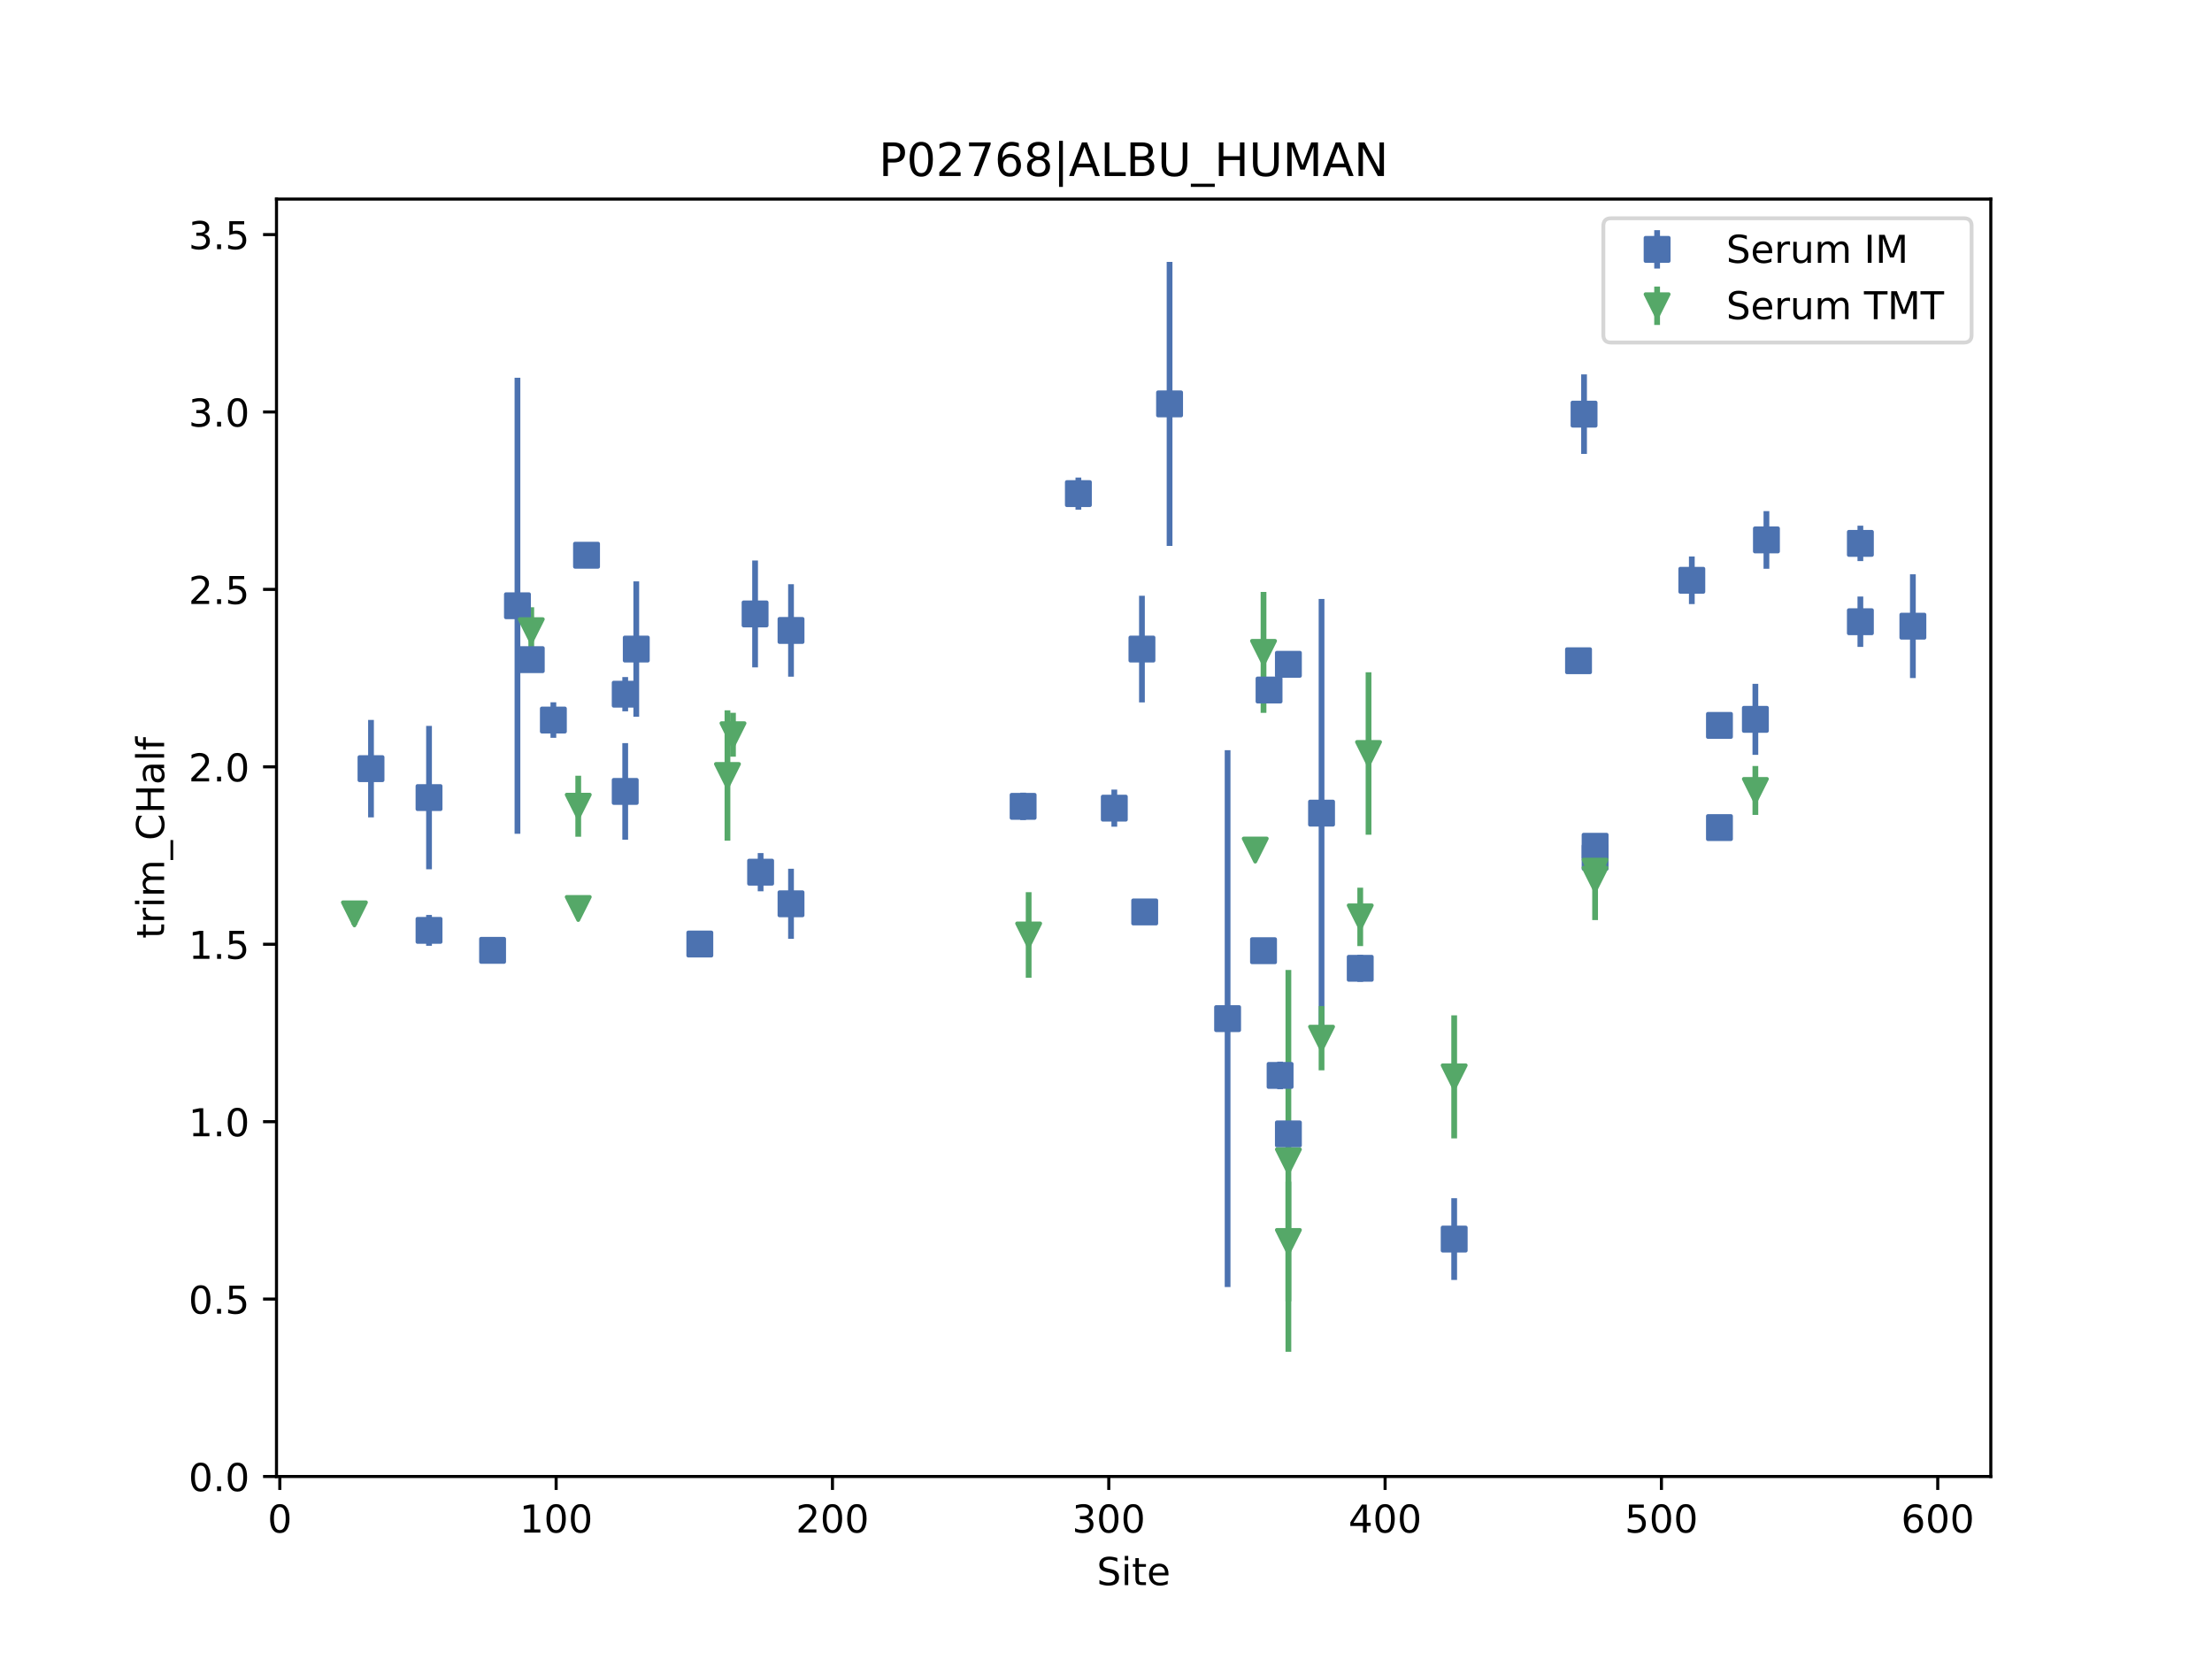 <?xml version="1.0" encoding="utf-8" standalone="no"?>
<!DOCTYPE svg PUBLIC "-//W3C//DTD SVG 1.1//EN"
  "http://www.w3.org/Graphics/SVG/1.1/DTD/svg11.dtd">
<!-- Created with matplotlib (https://matplotlib.org/) -->
<svg height="432pt" version="1.1" viewBox="0 0 576 432" width="576pt" xmlns="http://www.w3.org/2000/svg" xmlns:xlink="http://www.w3.org/1999/xlink">
 <defs>
  <style type="text/css">
*{stroke-linecap:butt;stroke-linejoin:round;}
  </style>
 </defs>
 <g id="figure_1">
  <g id="patch_1">
   <path d="M 0 432 
L 576 432 
L 576 0 
L 0 0 
z
" style="fill:#ffffff;"/>
  </g>
  <g id="axes_1">
   <g id="patch_2">
    <path d="M 72 384.48 
L 518.4 384.48 
L 518.4 51.84 
L 72 51.84 
z
" style="fill:#ffffff;"/>
   </g>
   <g id="matplotlib.axis_1">
    <g id="xtick_1">
     <g id="line2d_1">
      <defs>
       <path d="M 0 0 
L 0 3.5 
" id="m66118a020e" style="stroke:#000000;stroke-width:0.8;"/>
      </defs>
      <g>
       <use style="stroke:#000000;stroke-width:0.8;" x="72.863" xlink:href="#m66118a020e" y="384.48"/>
      </g>
     </g>
     <g id="text_1">
      <!-- 0 -->
      <defs>
       <path d="M 31.781 66.406 
Q 24.172 66.406 20.328 58.906 
Q 16.5 51.422 16.5 36.375 
Q 16.5 21.391 20.328 13.891 
Q 24.172 6.391 31.781 6.391 
Q 39.453 6.391 43.281 13.891 
Q 47.125 21.391 47.125 36.375 
Q 47.125 51.422 43.281 58.906 
Q 39.453 66.406 31.781 66.406 
z
M 31.781 74.219 
Q 44.047 74.219 50.516 64.516 
Q 56.984 54.828 56.984 36.375 
Q 56.984 17.969 50.516 8.266 
Q 44.047 -1.422 31.781 -1.422 
Q 19.531 -1.422 13.062 8.266 
Q 6.594 17.969 6.594 36.375 
Q 6.594 54.828 13.062 64.516 
Q 19.531 74.219 31.781 74.219 
z
" id="DejaVuSans-48"/>
      </defs>
      <g transform="translate(69.682 399.078)scale(0.1 -0.1)">
       <use xlink:href="#DejaVuSans-48"/>
      </g>
     </g>
    </g>
    <g id="xtick_2">
     <g id="line2d_2">
      <g>
       <use style="stroke:#000000;stroke-width:0.8;" x="144.817" xlink:href="#m66118a020e" y="384.48"/>
      </g>
     </g>
     <g id="text_2">
      <!-- 100 -->
      <defs>
       <path d="M 12.406 8.297 
L 28.516 8.297 
L 28.516 63.922 
L 10.984 60.406 
L 10.984 69.391 
L 28.422 72.906 
L 38.281 72.906 
L 38.281 8.297 
L 54.391 8.297 
L 54.391 0 
L 12.406 0 
z
" id="DejaVuSans-49"/>
      </defs>
      <g transform="translate(135.273 399.078)scale(0.1 -0.1)">
       <use xlink:href="#DejaVuSans-49"/>
       <use x="63.623" xlink:href="#DejaVuSans-48"/>
       <use x="127.246" xlink:href="#DejaVuSans-48"/>
      </g>
     </g>
    </g>
    <g id="xtick_3">
     <g id="line2d_3">
      <g>
       <use style="stroke:#000000;stroke-width:0.8;" x="216.771" xlink:href="#m66118a020e" y="384.48"/>
      </g>
     </g>
     <g id="text_3">
      <!-- 200 -->
      <defs>
       <path d="M 19.188 8.297 
L 53.609 8.297 
L 53.609 0 
L 7.328 0 
L 7.328 8.297 
Q 12.938 14.109 22.625 23.891 
Q 32.328 33.688 34.812 36.531 
Q 39.547 41.844 41.422 45.531 
Q 43.312 49.219 43.312 52.781 
Q 43.312 58.594 39.234 62.25 
Q 35.156 65.922 28.609 65.922 
Q 23.969 65.922 18.812 64.312 
Q 13.672 62.703 7.812 59.422 
L 7.812 69.391 
Q 13.766 71.781 18.938 73 
Q 24.125 74.219 28.422 74.219 
Q 39.75 74.219 46.484 68.547 
Q 53.219 62.891 53.219 53.422 
Q 53.219 48.922 51.531 44.891 
Q 49.859 40.875 45.406 35.406 
Q 44.188 33.984 37.641 27.219 
Q 31.109 20.453 19.188 8.297 
z
" id="DejaVuSans-50"/>
      </defs>
      <g transform="translate(207.227 399.078)scale(0.1 -0.1)">
       <use xlink:href="#DejaVuSans-50"/>
       <use x="63.623" xlink:href="#DejaVuSans-48"/>
       <use x="127.246" xlink:href="#DejaVuSans-48"/>
      </g>
     </g>
    </g>
    <g id="xtick_4">
     <g id="line2d_4">
      <g>
       <use style="stroke:#000000;stroke-width:0.8;" x="288.724" xlink:href="#m66118a020e" y="384.48"/>
      </g>
     </g>
     <g id="text_4">
      <!-- 300 -->
      <defs>
       <path d="M 40.578 39.312 
Q 47.656 37.797 51.625 33 
Q 55.609 28.219 55.609 21.188 
Q 55.609 10.406 48.188 4.484 
Q 40.766 -1.422 27.094 -1.422 
Q 22.516 -1.422 17.656 -0.516 
Q 12.797 0.391 7.625 2.203 
L 7.625 11.719 
Q 11.719 9.328 16.594 8.109 
Q 21.484 6.891 26.812 6.891 
Q 36.078 6.891 40.938 10.547 
Q 45.797 14.203 45.797 21.188 
Q 45.797 27.641 41.281 31.266 
Q 36.766 34.906 28.719 34.906 
L 20.219 34.906 
L 20.219 43.016 
L 29.109 43.016 
Q 36.375 43.016 40.234 45.922 
Q 44.094 48.828 44.094 54.297 
Q 44.094 59.906 40.109 62.906 
Q 36.141 65.922 28.719 65.922 
Q 24.656 65.922 20.016 65.031 
Q 15.375 64.156 9.812 62.312 
L 9.812 71.094 
Q 15.438 72.656 20.344 73.438 
Q 25.25 74.219 29.594 74.219 
Q 40.828 74.219 47.359 69.109 
Q 53.906 64.016 53.906 55.328 
Q 53.906 49.266 50.438 45.094 
Q 46.969 40.922 40.578 39.312 
z
" id="DejaVuSans-51"/>
      </defs>
      <g transform="translate(279.18 399.078)scale(0.1 -0.1)">
       <use xlink:href="#DejaVuSans-51"/>
       <use x="63.623" xlink:href="#DejaVuSans-48"/>
       <use x="127.246" xlink:href="#DejaVuSans-48"/>
      </g>
     </g>
    </g>
    <g id="xtick_5">
     <g id="line2d_5">
      <g>
       <use style="stroke:#000000;stroke-width:0.8;" x="360.678" xlink:href="#m66118a020e" y="384.48"/>
      </g>
     </g>
     <g id="text_5">
      <!-- 400 -->
      <defs>
       <path d="M 37.797 64.312 
L 12.891 25.391 
L 37.797 25.391 
z
M 35.203 72.906 
L 47.609 72.906 
L 47.609 25.391 
L 58.016 25.391 
L 58.016 17.188 
L 47.609 17.188 
L 47.609 0 
L 37.797 0 
L 37.797 17.188 
L 4.891 17.188 
L 4.891 26.703 
z
" id="DejaVuSans-52"/>
      </defs>
      <g transform="translate(351.134 399.078)scale(0.1 -0.1)">
       <use xlink:href="#DejaVuSans-52"/>
       <use x="63.623" xlink:href="#DejaVuSans-48"/>
       <use x="127.246" xlink:href="#DejaVuSans-48"/>
      </g>
     </g>
    </g>
    <g id="xtick_6">
     <g id="line2d_6">
      <g>
       <use style="stroke:#000000;stroke-width:0.8;" x="432.631" xlink:href="#m66118a020e" y="384.48"/>
      </g>
     </g>
     <g id="text_6">
      <!-- 500 -->
      <defs>
       <path d="M 10.797 72.906 
L 49.516 72.906 
L 49.516 64.594 
L 19.828 64.594 
L 19.828 46.734 
Q 21.969 47.469 24.109 47.828 
Q 26.266 48.188 28.422 48.188 
Q 40.625 48.188 47.75 41.5 
Q 54.891 34.812 54.891 23.391 
Q 54.891 11.625 47.562 5.094 
Q 40.234 -1.422 26.906 -1.422 
Q 22.312 -1.422 17.547 -0.641 
Q 12.797 0.141 7.719 1.703 
L 7.719 11.625 
Q 12.109 9.234 16.797 8.062 
Q 21.484 6.891 26.703 6.891 
Q 35.156 6.891 40.078 11.328 
Q 45.016 15.766 45.016 23.391 
Q 45.016 31 40.078 35.438 
Q 35.156 39.891 26.703 39.891 
Q 22.75 39.891 18.812 39.016 
Q 14.891 38.141 10.797 36.281 
z
" id="DejaVuSans-53"/>
      </defs>
      <g transform="translate(423.088 399.078)scale(0.1 -0.1)">
       <use xlink:href="#DejaVuSans-53"/>
       <use x="63.623" xlink:href="#DejaVuSans-48"/>
       <use x="127.246" xlink:href="#DejaVuSans-48"/>
      </g>
     </g>
    </g>
    <g id="xtick_7">
     <g id="line2d_7">
      <g>
       <use style="stroke:#000000;stroke-width:0.8;" x="504.585" xlink:href="#m66118a020e" y="384.48"/>
      </g>
     </g>
     <g id="text_7">
      <!-- 600 -->
      <defs>
       <path d="M 33.016 40.375 
Q 26.375 40.375 22.484 35.828 
Q 18.609 31.297 18.609 23.391 
Q 18.609 15.531 22.484 10.953 
Q 26.375 6.391 33.016 6.391 
Q 39.656 6.391 43.531 10.953 
Q 47.406 15.531 47.406 23.391 
Q 47.406 31.297 43.531 35.828 
Q 39.656 40.375 33.016 40.375 
z
M 52.594 71.297 
L 52.594 62.312 
Q 48.875 64.062 45.094 64.984 
Q 41.312 65.922 37.594 65.922 
Q 27.828 65.922 22.672 59.328 
Q 17.531 52.734 16.797 39.406 
Q 19.672 43.656 24.016 45.922 
Q 28.375 48.188 33.594 48.188 
Q 44.578 48.188 50.953 41.516 
Q 57.328 34.859 57.328 23.391 
Q 57.328 12.156 50.688 5.359 
Q 44.047 -1.422 33.016 -1.422 
Q 20.359 -1.422 13.672 8.266 
Q 6.984 17.969 6.984 36.375 
Q 6.984 53.656 15.188 63.938 
Q 23.391 74.219 37.203 74.219 
Q 40.922 74.219 44.703 73.484 
Q 48.484 72.75 52.594 71.297 
z
" id="DejaVuSans-54"/>
      </defs>
      <g transform="translate(495.041 399.078)scale(0.1 -0.1)">
       <use xlink:href="#DejaVuSans-54"/>
       <use x="63.623" xlink:href="#DejaVuSans-48"/>
       <use x="127.246" xlink:href="#DejaVuSans-48"/>
      </g>
     </g>
    </g>
    <g id="text_8">
     <!-- Site -->
     <defs>
      <path d="M 53.516 70.516 
L 53.516 60.891 
Q 47.906 63.578 42.922 64.891 
Q 37.938 66.219 33.297 66.219 
Q 25.25 66.219 20.875 63.094 
Q 16.5 59.969 16.5 54.203 
Q 16.5 49.359 19.406 46.891 
Q 22.312 44.438 30.422 42.922 
L 36.375 41.703 
Q 47.406 39.594 52.656 34.297 
Q 57.906 29 57.906 20.125 
Q 57.906 9.516 50.797 4.047 
Q 43.703 -1.422 29.984 -1.422 
Q 24.812 -1.422 18.969 -0.25 
Q 13.141 0.922 6.891 3.219 
L 6.891 13.375 
Q 12.891 10.016 18.656 8.297 
Q 24.422 6.594 29.984 6.594 
Q 38.422 6.594 43.016 9.906 
Q 47.609 13.234 47.609 19.391 
Q 47.609 24.75 44.312 27.781 
Q 41.016 30.812 33.5 32.328 
L 27.484 33.5 
Q 16.453 35.688 11.516 40.375 
Q 6.594 45.062 6.594 53.422 
Q 6.594 63.094 13.406 68.656 
Q 20.219 74.219 32.172 74.219 
Q 37.312 74.219 42.625 73.281 
Q 47.953 72.359 53.516 70.516 
z
" id="DejaVuSans-83"/>
      <path d="M 9.422 54.688 
L 18.406 54.688 
L 18.406 0 
L 9.422 0 
z
M 9.422 75.984 
L 18.406 75.984 
L 18.406 64.594 
L 9.422 64.594 
z
" id="DejaVuSans-105"/>
      <path d="M 18.312 70.219 
L 18.312 54.688 
L 36.812 54.688 
L 36.812 47.703 
L 18.312 47.703 
L 18.312 18.016 
Q 18.312 11.328 20.141 9.422 
Q 21.969 7.516 27.594 7.516 
L 36.812 7.516 
L 36.812 0 
L 27.594 0 
Q 17.188 0 13.234 3.875 
Q 9.281 7.766 9.281 18.016 
L 9.281 47.703 
L 2.688 47.703 
L 2.688 54.688 
L 9.281 54.688 
L 9.281 70.219 
z
" id="DejaVuSans-116"/>
      <path d="M 56.203 29.594 
L 56.203 25.203 
L 14.891 25.203 
Q 15.484 15.922 20.484 11.062 
Q 25.484 6.203 34.422 6.203 
Q 39.594 6.203 44.453 7.469 
Q 49.312 8.734 54.109 11.281 
L 54.109 2.781 
Q 49.266 0.734 44.188 -0.344 
Q 39.109 -1.422 33.891 -1.422 
Q 20.797 -1.422 13.156 6.188 
Q 5.516 13.812 5.516 26.812 
Q 5.516 40.234 12.766 48.109 
Q 20.016 56 32.328 56 
Q 43.359 56 49.781 48.891 
Q 56.203 41.797 56.203 29.594 
z
M 47.219 32.234 
Q 47.125 39.594 43.094 43.984 
Q 39.062 48.391 32.422 48.391 
Q 24.906 48.391 20.391 44.141 
Q 15.875 39.891 15.188 32.172 
z
" id="DejaVuSans-101"/>
     </defs>
     <g transform="translate(285.6 412.757)scale(0.1 -0.1)">
      <use xlink:href="#DejaVuSans-83"/>
      <use x="63.477" xlink:href="#DejaVuSans-105"/>
      <use x="91.26" xlink:href="#DejaVuSans-116"/>
      <use x="130.469" xlink:href="#DejaVuSans-101"/>
     </g>
    </g>
   </g>
   <g id="matplotlib.axis_2">
    <g id="ytick_1">
     <g id="line2d_8">
      <defs>
       <path d="M 0 0 
L -3.5 0 
" id="m90663e5246" style="stroke:#000000;stroke-width:0.8;"/>
      </defs>
      <g>
       <use style="stroke:#000000;stroke-width:0.8;" x="72" xlink:href="#m90663e5246" y="384.48"/>
      </g>
     </g>
     <g id="text_9">
      <!-- 0.0 -->
      <defs>
       <path d="M 10.688 12.406 
L 21 12.406 
L 21 0 
L 10.688 0 
z
" id="DejaVuSans-46"/>
      </defs>
      <g transform="translate(49.097 388.279)scale(0.1 -0.1)">
       <use xlink:href="#DejaVuSans-48"/>
       <use x="63.623" xlink:href="#DejaVuSans-46"/>
       <use x="95.41" xlink:href="#DejaVuSans-48"/>
      </g>
     </g>
    </g>
    <g id="ytick_2">
     <g id="line2d_9">
      <g>
       <use style="stroke:#000000;stroke-width:0.8;" x="72" xlink:href="#m90663e5246" y="338.28"/>
      </g>
     </g>
     <g id="text_10">
      <!-- 0.5 -->
      <g transform="translate(49.097 342.079)scale(0.1 -0.1)">
       <use xlink:href="#DejaVuSans-48"/>
       <use x="63.623" xlink:href="#DejaVuSans-46"/>
       <use x="95.41" xlink:href="#DejaVuSans-53"/>
      </g>
     </g>
    </g>
    <g id="ytick_3">
     <g id="line2d_10">
      <g>
       <use style="stroke:#000000;stroke-width:0.8;" x="72" xlink:href="#m90663e5246" y="292.08"/>
      </g>
     </g>
     <g id="text_11">
      <!-- 1.0 -->
      <g transform="translate(49.097 295.879)scale(0.1 -0.1)">
       <use xlink:href="#DejaVuSans-49"/>
       <use x="63.623" xlink:href="#DejaVuSans-46"/>
       <use x="95.41" xlink:href="#DejaVuSans-48"/>
      </g>
     </g>
    </g>
    <g id="ytick_4">
     <g id="line2d_11">
      <g>
       <use style="stroke:#000000;stroke-width:0.8;" x="72" xlink:href="#m90663e5246" y="245.88"/>
      </g>
     </g>
     <g id="text_12">
      <!-- 1.5 -->
      <g transform="translate(49.097 249.679)scale(0.1 -0.1)">
       <use xlink:href="#DejaVuSans-49"/>
       <use x="63.623" xlink:href="#DejaVuSans-46"/>
       <use x="95.41" xlink:href="#DejaVuSans-53"/>
      </g>
     </g>
    </g>
    <g id="ytick_5">
     <g id="line2d_12">
      <g>
       <use style="stroke:#000000;stroke-width:0.8;" x="72" xlink:href="#m90663e5246" y="199.68"/>
      </g>
     </g>
     <g id="text_13">
      <!-- 2.0 -->
      <g transform="translate(49.097 203.479)scale(0.1 -0.1)">
       <use xlink:href="#DejaVuSans-50"/>
       <use x="63.623" xlink:href="#DejaVuSans-46"/>
       <use x="95.41" xlink:href="#DejaVuSans-48"/>
      </g>
     </g>
    </g>
    <g id="ytick_6">
     <g id="line2d_13">
      <g>
       <use style="stroke:#000000;stroke-width:0.8;" x="72" xlink:href="#m90663e5246" y="153.48"/>
      </g>
     </g>
     <g id="text_14">
      <!-- 2.5 -->
      <g transform="translate(49.097 157.279)scale(0.1 -0.1)">
       <use xlink:href="#DejaVuSans-50"/>
       <use x="63.623" xlink:href="#DejaVuSans-46"/>
       <use x="95.41" xlink:href="#DejaVuSans-53"/>
      </g>
     </g>
    </g>
    <g id="ytick_7">
     <g id="line2d_14">
      <g>
       <use style="stroke:#000000;stroke-width:0.8;" x="72" xlink:href="#m90663e5246" y="107.28"/>
      </g>
     </g>
     <g id="text_15">
      <!-- 3.0 -->
      <g transform="translate(49.097 111.079)scale(0.1 -0.1)">
       <use xlink:href="#DejaVuSans-51"/>
       <use x="63.623" xlink:href="#DejaVuSans-46"/>
       <use x="95.41" xlink:href="#DejaVuSans-48"/>
      </g>
     </g>
    </g>
    <g id="ytick_8">
     <g id="line2d_15">
      <g>
       <use style="stroke:#000000;stroke-width:0.8;" x="72" xlink:href="#m90663e5246" y="61.08"/>
      </g>
     </g>
     <g id="text_16">
      <!-- 3.5 -->
      <g transform="translate(49.097 64.879)scale(0.1 -0.1)">
       <use xlink:href="#DejaVuSans-51"/>
       <use x="63.623" xlink:href="#DejaVuSans-46"/>
       <use x="95.41" xlink:href="#DejaVuSans-53"/>
      </g>
     </g>
    </g>
    <g id="text_17">
     <!-- trim_CHalf -->
     <defs>
      <path d="M 41.109 46.297 
Q 39.594 47.172 37.812 47.578 
Q 36.031 48 33.891 48 
Q 26.266 48 22.188 43.047 
Q 18.109 38.094 18.109 28.812 
L 18.109 0 
L 9.078 0 
L 9.078 54.688 
L 18.109 54.688 
L 18.109 46.188 
Q 20.953 51.172 25.484 53.578 
Q 30.031 56 36.531 56 
Q 37.453 56 38.578 55.875 
Q 39.703 55.766 41.062 55.516 
z
" id="DejaVuSans-114"/>
      <path d="M 52 44.188 
Q 55.375 50.25 60.062 53.125 
Q 64.75 56 71.094 56 
Q 79.641 56 84.281 50.016 
Q 88.922 44.047 88.922 33.016 
L 88.922 0 
L 79.891 0 
L 79.891 32.719 
Q 79.891 40.578 77.094 44.375 
Q 74.312 48.188 68.609 48.188 
Q 61.625 48.188 57.562 43.547 
Q 53.516 38.922 53.516 30.906 
L 53.516 0 
L 44.484 0 
L 44.484 32.719 
Q 44.484 40.625 41.703 44.406 
Q 38.922 48.188 33.109 48.188 
Q 26.219 48.188 22.156 43.531 
Q 18.109 38.875 18.109 30.906 
L 18.109 0 
L 9.078 0 
L 9.078 54.688 
L 18.109 54.688 
L 18.109 46.188 
Q 21.188 51.219 25.484 53.609 
Q 29.781 56 35.688 56 
Q 41.656 56 45.828 52.969 
Q 50 49.953 52 44.188 
z
" id="DejaVuSans-109"/>
      <path d="M 50.984 -16.609 
L 50.984 -23.578 
L -0.984 -23.578 
L -0.984 -16.609 
z
" id="DejaVuSans-95"/>
      <path d="M 64.406 67.281 
L 64.406 56.891 
Q 59.422 61.531 53.781 63.812 
Q 48.141 66.109 41.797 66.109 
Q 29.297 66.109 22.656 58.469 
Q 16.016 50.828 16.016 36.375 
Q 16.016 21.969 22.656 14.328 
Q 29.297 6.688 41.797 6.688 
Q 48.141 6.688 53.781 8.984 
Q 59.422 11.281 64.406 15.922 
L 64.406 5.609 
Q 59.234 2.094 53.438 0.328 
Q 47.656 -1.422 41.219 -1.422 
Q 24.656 -1.422 15.125 8.703 
Q 5.609 18.844 5.609 36.375 
Q 5.609 53.953 15.125 64.078 
Q 24.656 74.219 41.219 74.219 
Q 47.75 74.219 53.531 72.484 
Q 59.328 70.75 64.406 67.281 
z
" id="DejaVuSans-67"/>
      <path d="M 9.812 72.906 
L 19.672 72.906 
L 19.672 43.016 
L 55.516 43.016 
L 55.516 72.906 
L 65.375 72.906 
L 65.375 0 
L 55.516 0 
L 55.516 34.719 
L 19.672 34.719 
L 19.672 0 
L 9.812 0 
z
" id="DejaVuSans-72"/>
      <path d="M 34.281 27.484 
Q 23.391 27.484 19.188 25 
Q 14.984 22.516 14.984 16.5 
Q 14.984 11.719 18.141 8.906 
Q 21.297 6.109 26.703 6.109 
Q 34.188 6.109 38.703 11.406 
Q 43.219 16.703 43.219 25.484 
L 43.219 27.484 
z
M 52.203 31.203 
L 52.203 0 
L 43.219 0 
L 43.219 8.297 
Q 40.141 3.328 35.547 0.953 
Q 30.953 -1.422 24.312 -1.422 
Q 15.922 -1.422 10.953 3.297 
Q 6 8.016 6 15.922 
Q 6 25.141 12.172 29.828 
Q 18.359 34.516 30.609 34.516 
L 43.219 34.516 
L 43.219 35.406 
Q 43.219 41.609 39.141 45 
Q 35.062 48.391 27.688 48.391 
Q 23 48.391 18.547 47.266 
Q 14.109 46.141 10.016 43.891 
L 10.016 52.203 
Q 14.938 54.109 19.578 55.047 
Q 24.219 56 28.609 56 
Q 40.484 56 46.344 49.844 
Q 52.203 43.703 52.203 31.203 
z
" id="DejaVuSans-97"/>
      <path d="M 9.422 75.984 
L 18.406 75.984 
L 18.406 0 
L 9.422 0 
z
" id="DejaVuSans-108"/>
      <path d="M 37.109 75.984 
L 37.109 68.5 
L 28.516 68.5 
Q 23.688 68.5 21.797 66.547 
Q 19.922 64.594 19.922 59.516 
L 19.922 54.688 
L 34.719 54.688 
L 34.719 47.703 
L 19.922 47.703 
L 19.922 0 
L 10.891 0 
L 10.891 47.703 
L 2.297 47.703 
L 2.297 54.688 
L 10.891 54.688 
L 10.891 58.5 
Q 10.891 67.625 15.141 71.797 
Q 19.391 75.984 28.609 75.984 
z
" id="DejaVuSans-102"/>
     </defs>
     <g transform="translate(42.739 244.4)rotate(-90)scale(0.1 -0.1)">
      <use xlink:href="#DejaVuSans-116"/>
      <use x="39.209" xlink:href="#DejaVuSans-114"/>
      <use x="80.322" xlink:href="#DejaVuSans-105"/>
      <use x="108.105" xlink:href="#DejaVuSans-109"/>
      <use x="205.518" xlink:href="#DejaVuSans-95"/>
      <use x="255.518" xlink:href="#DejaVuSans-67"/>
      <use x="325.342" xlink:href="#DejaVuSans-72"/>
      <use x="400.537" xlink:href="#DejaVuSans-97"/>
      <use x="461.816" xlink:href="#DejaVuSans-108"/>
      <use x="489.6" xlink:href="#DejaVuSans-102"/>
     </g>
    </g>
   </g>
   <g id="LineCollection_1">
    <path clip-path="url(#p1dbb9c9514)" d="M 96.608 212.841 
L 96.608 187.471 
" style="fill:none;stroke:#4c72b0;stroke-width:1.5;"/>
    <path clip-path="url(#p1dbb9c9514)" d="M 111.718 226.367 
L 111.718 189.015 
" style="fill:none;stroke:#4c72b0;stroke-width:1.5;"/>
    <path clip-path="url(#p1dbb9c9514)" d="M 111.718 246.277 
L 111.718 238.25 
" style="fill:none;stroke:#4c72b0;stroke-width:1.5;"/>
    <path clip-path="url(#p1dbb9c9514)" d="M 128.268 249.479 
L 128.268 245.454 
" style="fill:none;stroke:#4c72b0;stroke-width:1.5;"/>
    <path clip-path="url(#p1dbb9c9514)" d="M 134.744 217.115 
L 134.744 98.365 
" style="fill:none;stroke:#4c72b0;stroke-width:1.5;"/>
    <path clip-path="url(#p1dbb9c9514)" d="M 138.341 174.241 
L 138.341 169.302 
" style="fill:none;stroke:#4c72b0;stroke-width:1.5;"/>
    <path clip-path="url(#p1dbb9c9514)" d="M 144.097 192.118 
L 144.097 182.876 
" style="fill:none;stroke:#4c72b0;stroke-width:1.5;"/>
    <path clip-path="url(#p1dbb9c9514)" d="M 152.732 146.139 
L 152.732 143.02 
" style="fill:none;stroke:#4c72b0;stroke-width:1.5;"/>
    <path clip-path="url(#p1dbb9c9514)" d="M 162.805 218.659 
L 162.805 193.507 
" style="fill:none;stroke:#4c72b0;stroke-width:1.5;"/>
    <path clip-path="url(#p1dbb9c9514)" d="M 162.805 185.223 
L 162.805 176.304 
" style="fill:none;stroke:#4c72b0;stroke-width:1.5;"/>
    <path clip-path="url(#p1dbb9c9514)" d="M 165.684 186.637 
L 165.684 151.386 
" style="fill:none;stroke:#4c72b0;stroke-width:1.5;"/>
    <path clip-path="url(#p1dbb9c9514)" d="M 182.233 248.603 
L 182.233 243.048 
" style="fill:none;stroke:#4c72b0;stroke-width:1.5;"/>
    <path clip-path="url(#p1dbb9c9514)" d="M 196.624 173.779 
L 196.624 145.949 
" style="fill:none;stroke:#4c72b0;stroke-width:1.5;"/>
    <path clip-path="url(#p1dbb9c9514)" d="M 198.063 232.083 
L 198.063 222.14 
" style="fill:none;stroke:#4c72b0;stroke-width:1.5;"/>
    <path clip-path="url(#p1dbb9c9514)" d="M 205.978 176.208 
L 205.978 152.132 
" style="fill:none;stroke:#4c72b0;stroke-width:1.5;"/>
    <path clip-path="url(#p1dbb9c9514)" d="M 205.978 244.473 
L 205.978 226.217 
" style="fill:none;stroke:#4c72b0;stroke-width:1.5;"/>
    <path clip-path="url(#p1dbb9c9514)" d="M 266.419 213.534 
L 266.419 206.415 
" style="fill:none;stroke:#4c72b0;stroke-width:1.5;"/>
    <path clip-path="url(#p1dbb9c9514)" d="M 280.809 132.721 
L 280.809 124.349 
" style="fill:none;stroke:#4c72b0;stroke-width:1.5;"/>
    <path clip-path="url(#p1dbb9c9514)" d="M 290.163 215.276 
L 290.163 205.606 
" style="fill:none;stroke:#4c72b0;stroke-width:1.5;"/>
    <path clip-path="url(#p1dbb9c9514)" d="M 297.359 182.9 
L 297.359 155.13 
" style="fill:none;stroke:#4c72b0;stroke-width:1.5;"/>
    <path clip-path="url(#p1dbb9c9514)" d="M 298.078 240.203 
L 298.078 234.734 
" style="fill:none;stroke:#4c72b0;stroke-width:1.5;"/>
    <path clip-path="url(#p1dbb9c9514)" d="M 304.554 142.153 
L 304.554 68.196 
" style="fill:none;stroke:#4c72b0;stroke-width:1.5;"/>
    <path clip-path="url(#p1dbb9c9514)" d="M 319.664 335.14 
L 319.664 195.351 
" style="fill:none;stroke:#4c72b0;stroke-width:1.5;"/>
    <path clip-path="url(#p1dbb9c9514)" d="M 329.018 250.371 
L 329.018 244.752 
" style="fill:none;stroke:#4c72b0;stroke-width:1.5;"/>
    <path clip-path="url(#p1dbb9c9514)" d="M 330.457 183.026 
L 330.457 176.336 
" style="fill:none;stroke:#4c72b0;stroke-width:1.5;"/>
    <path clip-path="url(#p1dbb9c9514)" d="M 333.335 283.632 
L 333.335 276.442 
" style="fill:none;stroke:#4c72b0;stroke-width:1.5;"/>
    <path clip-path="url(#p1dbb9c9514)" d="M 335.494 176.088 
L 335.494 169.882 
" style="fill:none;stroke:#4c72b0;stroke-width:1.5;"/>
    <path clip-path="url(#p1dbb9c9514)" d="M 335.494 297.948 
L 335.494 292.591 
" style="fill:none;stroke:#4c72b0;stroke-width:1.5;"/>
    <path clip-path="url(#p1dbb9c9514)" d="M 344.128 267.509 
L 344.128 155.966 
" style="fill:none;stroke:#4c72b0;stroke-width:1.5;"/>
    <path clip-path="url(#p1dbb9c9514)" d="M 354.202 255.666 
L 354.202 248.622 
" style="fill:none;stroke:#4c72b0;stroke-width:1.5;"/>
    <path clip-path="url(#p1dbb9c9514)" d="M 378.666 333.302 
L 378.666 312.006 
" style="fill:none;stroke:#4c72b0;stroke-width:1.5;"/>
    <path clip-path="url(#p1dbb9c9514)" d="M 411.045 173.078 
L 411.045 171.035 
" style="fill:none;stroke:#4c72b0;stroke-width:1.5;"/>
    <path clip-path="url(#p1dbb9c9514)" d="M 412.484 118.189 
L 412.484 97.486 
" style="fill:none;stroke:#4c72b0;stroke-width:1.5;"/>
    <path clip-path="url(#p1dbb9c9514)" d="M 415.362 226.29 
L 415.362 220.187 
" style="fill:none;stroke:#4c72b0;stroke-width:1.5;"/>
    <path clip-path="url(#p1dbb9c9514)" d="M 415.362 220.855 
L 415.362 219.878 
" style="fill:none;stroke:#4c72b0;stroke-width:1.5;"/>
    <path clip-path="url(#p1dbb9c9514)" d="M 440.546 157.301 
L 440.546 144.904 
" style="fill:none;stroke:#4c72b0;stroke-width:1.5;"/>
    <path clip-path="url(#p1dbb9c9514)" d="M 447.742 218.056 
L 447.742 212.946 
" style="fill:none;stroke:#4c72b0;stroke-width:1.5;"/>
    <path clip-path="url(#p1dbb9c9514)" d="M 447.742 190.932 
L 447.742 186.859 
" style="fill:none;stroke:#4c72b0;stroke-width:1.5;"/>
    <path clip-path="url(#p1dbb9c9514)" d="M 457.096 196.561 
L 457.096 178.068 
" style="fill:none;stroke:#4c72b0;stroke-width:1.5;"/>
    <path clip-path="url(#p1dbb9c9514)" d="M 459.974 148.095 
L 459.974 133.093 
" style="fill:none;stroke:#4c72b0;stroke-width:1.5;"/>
    <path clip-path="url(#p1dbb9c9514)" d="M 484.438 146.099 
L 484.438 136.891 
" style="fill:none;stroke:#4c72b0;stroke-width:1.5;"/>
    <path clip-path="url(#p1dbb9c9514)" d="M 484.438 168.459 
L 484.438 155.338 
" style="fill:none;stroke:#4c72b0;stroke-width:1.5;"/>
    <path clip-path="url(#p1dbb9c9514)" d="M 498.109 176.56 
L 498.109 149.546 
" style="fill:none;stroke:#4c72b0;stroke-width:1.5;"/>
   </g>
   <g id="LineCollection_2">
    <path clip-path="url(#p1dbb9c9514)" d="M 92.291 240.787 
L 92.291 235.157 
" style="fill:none;stroke:#55a868;stroke-width:1.5;"/>
    <path clip-path="url(#p1dbb9c9514)" d="M 138.341 170.332 
L 138.341 158.132 
" style="fill:none;stroke:#55a868;stroke-width:1.5;"/>
    <path clip-path="url(#p1dbb9c9514)" d="M 150.573 217.875 
L 150.573 201.996 
" style="fill:none;stroke:#55a868;stroke-width:1.5;"/>
    <path clip-path="url(#p1dbb9c9514)" d="M 150.573 238.971 
L 150.573 234.161 
" style="fill:none;stroke:#55a868;stroke-width:1.5;"/>
    <path clip-path="url(#p1dbb9c9514)" d="M 189.428 218.909 
L 189.428 184.968 
" style="fill:none;stroke:#55a868;stroke-width:1.5;"/>
    <path clip-path="url(#p1dbb9c9514)" d="M 190.867 197.035 
L 190.867 185.616 
" style="fill:none;stroke:#55a868;stroke-width:1.5;"/>
    <path clip-path="url(#p1dbb9c9514)" d="M 267.858 254.613 
L 267.858 232.313 
" style="fill:none;stroke:#55a868;stroke-width:1.5;"/>
    <path clip-path="url(#p1dbb9c9514)" d="M 326.86 223.407 
L 326.86 219.311 
" style="fill:none;stroke:#55a868;stroke-width:1.5;"/>
    <path clip-path="url(#p1dbb9c9514)" d="M 329.018 185.632 
L 329.018 154.137 
" style="fill:none;stroke:#55a868;stroke-width:1.5;"/>
    <path clip-path="url(#p1dbb9c9514)" d="M 335.494 351.998 
L 335.494 252.575 
" style="fill:none;stroke:#55a868;stroke-width:1.5;"/>
    <path clip-path="url(#p1dbb9c9514)" d="M 335.494 338.871 
L 335.494 307.687 
" style="fill:none;stroke:#55a868;stroke-width:1.5;"/>
    <path clip-path="url(#p1dbb9c9514)" d="M 344.128 278.711 
L 344.128 261.984 
" style="fill:none;stroke:#55a868;stroke-width:1.5;"/>
    <path clip-path="url(#p1dbb9c9514)" d="M 354.202 246.358 
L 354.202 231.158 
" style="fill:none;stroke:#55a868;stroke-width:1.5;"/>
    <path clip-path="url(#p1dbb9c9514)" d="M 356.361 217.363 
L 356.361 175.056 
" style="fill:none;stroke:#55a868;stroke-width:1.5;"/>
    <path clip-path="url(#p1dbb9c9514)" d="M 378.666 296.428 
L 378.666 264.392 
" style="fill:none;stroke:#55a868;stroke-width:1.5;"/>
    <path clip-path="url(#p1dbb9c9514)" d="M 415.362 239.587 
L 415.362 218.294 
" style="fill:none;stroke:#55a868;stroke-width:1.5;"/>
    <path clip-path="url(#p1dbb9c9514)" d="M 415.362 228.911 
L 415.362 224.794 
" style="fill:none;stroke:#55a868;stroke-width:1.5;"/>
    <path clip-path="url(#p1dbb9c9514)" d="M 457.096 212.195 
L 457.096 199.466 
" style="fill:none;stroke:#55a868;stroke-width:1.5;"/>
   </g>
   <g id="line2d_16">
    <defs>
     <path d="M -3 3 
L 3 3 
L 3 -3 
L -3 -3 
z
" id="m082fd720f1" style="stroke:#4c72b0;stroke-linejoin:miter;"/>
    </defs>
    <g clip-path="url(#p1dbb9c9514)">
     <use style="fill:#4c72b0;stroke:#4c72b0;stroke-linejoin:miter;" x="96.608" xlink:href="#m082fd720f1" y="200.156"/>
     <use style="fill:#4c72b0;stroke:#4c72b0;stroke-linejoin:miter;" x="111.718" xlink:href="#m082fd720f1" y="207.691"/>
     <use style="fill:#4c72b0;stroke:#4c72b0;stroke-linejoin:miter;" x="111.718" xlink:href="#m082fd720f1" y="242.264"/>
     <use style="fill:#4c72b0;stroke:#4c72b0;stroke-linejoin:miter;" x="128.268" xlink:href="#m082fd720f1" y="247.466"/>
     <use style="fill:#4c72b0;stroke:#4c72b0;stroke-linejoin:miter;" x="134.744" xlink:href="#m082fd720f1" y="157.74"/>
     <use style="fill:#4c72b0;stroke:#4c72b0;stroke-linejoin:miter;" x="138.341" xlink:href="#m082fd720f1" y="171.771"/>
     <use style="fill:#4c72b0;stroke:#4c72b0;stroke-linejoin:miter;" x="144.097" xlink:href="#m082fd720f1" y="187.497"/>
     <use style="fill:#4c72b0;stroke:#4c72b0;stroke-linejoin:miter;" x="152.732" xlink:href="#m082fd720f1" y="144.579"/>
     <use style="fill:#4c72b0;stroke:#4c72b0;stroke-linejoin:miter;" x="162.805" xlink:href="#m082fd720f1" y="206.083"/>
     <use style="fill:#4c72b0;stroke:#4c72b0;stroke-linejoin:miter;" x="162.805" xlink:href="#m082fd720f1" y="180.764"/>
     <use style="fill:#4c72b0;stroke:#4c72b0;stroke-linejoin:miter;" x="165.684" xlink:href="#m082fd720f1" y="169.012"/>
     <use style="fill:#4c72b0;stroke:#4c72b0;stroke-linejoin:miter;" x="182.233" xlink:href="#m082fd720f1" y="245.826"/>
     <use style="fill:#4c72b0;stroke:#4c72b0;stroke-linejoin:miter;" x="196.624" xlink:href="#m082fd720f1" y="159.864"/>
     <use style="fill:#4c72b0;stroke:#4c72b0;stroke-linejoin:miter;" x="198.063" xlink:href="#m082fd720f1" y="227.112"/>
     <use style="fill:#4c72b0;stroke:#4c72b0;stroke-linejoin:miter;" x="205.978" xlink:href="#m082fd720f1" y="164.17"/>
     <use style="fill:#4c72b0;stroke:#4c72b0;stroke-linejoin:miter;" x="205.978" xlink:href="#m082fd720f1" y="235.345"/>
     <use style="fill:#4c72b0;stroke:#4c72b0;stroke-linejoin:miter;" x="266.419" xlink:href="#m082fd720f1" y="209.974"/>
     <use style="fill:#4c72b0;stroke:#4c72b0;stroke-linejoin:miter;" x="280.809" xlink:href="#m082fd720f1" y="128.535"/>
     <use style="fill:#4c72b0;stroke:#4c72b0;stroke-linejoin:miter;" x="290.163" xlink:href="#m082fd720f1" y="210.441"/>
     <use style="fill:#4c72b0;stroke:#4c72b0;stroke-linejoin:miter;" x="297.359" xlink:href="#m082fd720f1" y="169.015"/>
     <use style="fill:#4c72b0;stroke:#4c72b0;stroke-linejoin:miter;" x="298.078" xlink:href="#m082fd720f1" y="237.468"/>
     <use style="fill:#4c72b0;stroke:#4c72b0;stroke-linejoin:miter;" x="304.554" xlink:href="#m082fd720f1" y="105.174"/>
     <use style="fill:#4c72b0;stroke:#4c72b0;stroke-linejoin:miter;" x="319.664" xlink:href="#m082fd720f1" y="265.246"/>
     <use style="fill:#4c72b0;stroke:#4c72b0;stroke-linejoin:miter;" x="329.018" xlink:href="#m082fd720f1" y="247.562"/>
     <use style="fill:#4c72b0;stroke:#4c72b0;stroke-linejoin:miter;" x="330.457" xlink:href="#m082fd720f1" y="179.681"/>
     <use style="fill:#4c72b0;stroke:#4c72b0;stroke-linejoin:miter;" x="333.335" xlink:href="#m082fd720f1" y="280.037"/>
     <use style="fill:#4c72b0;stroke:#4c72b0;stroke-linejoin:miter;" x="335.494" xlink:href="#m082fd720f1" y="172.985"/>
     <use style="fill:#4c72b0;stroke:#4c72b0;stroke-linejoin:miter;" x="335.494" xlink:href="#m082fd720f1" y="295.27"/>
     <use style="fill:#4c72b0;stroke:#4c72b0;stroke-linejoin:miter;" x="344.128" xlink:href="#m082fd720f1" y="211.737"/>
     <use style="fill:#4c72b0;stroke:#4c72b0;stroke-linejoin:miter;" x="354.202" xlink:href="#m082fd720f1" y="252.144"/>
     <use style="fill:#4c72b0;stroke:#4c72b0;stroke-linejoin:miter;" x="378.666" xlink:href="#m082fd720f1" y="322.654"/>
     <use style="fill:#4c72b0;stroke:#4c72b0;stroke-linejoin:miter;" x="411.045" xlink:href="#m082fd720f1" y="172.056"/>
     <use style="fill:#4c72b0;stroke:#4c72b0;stroke-linejoin:miter;" x="412.484" xlink:href="#m082fd720f1" y="107.837"/>
     <use style="fill:#4c72b0;stroke:#4c72b0;stroke-linejoin:miter;" x="415.362" xlink:href="#m082fd720f1" y="223.238"/>
     <use style="fill:#4c72b0;stroke:#4c72b0;stroke-linejoin:miter;" x="415.362" xlink:href="#m082fd720f1" y="220.367"/>
     <use style="fill:#4c72b0;stroke:#4c72b0;stroke-linejoin:miter;" x="440.546" xlink:href="#m082fd720f1" y="151.103"/>
     <use style="fill:#4c72b0;stroke:#4c72b0;stroke-linejoin:miter;" x="447.742" xlink:href="#m082fd720f1" y="215.501"/>
     <use style="fill:#4c72b0;stroke:#4c72b0;stroke-linejoin:miter;" x="447.742" xlink:href="#m082fd720f1" y="188.895"/>
     <use style="fill:#4c72b0;stroke:#4c72b0;stroke-linejoin:miter;" x="457.096" xlink:href="#m082fd720f1" y="187.315"/>
     <use style="fill:#4c72b0;stroke:#4c72b0;stroke-linejoin:miter;" x="459.974" xlink:href="#m082fd720f1" y="140.594"/>
     <use style="fill:#4c72b0;stroke:#4c72b0;stroke-linejoin:miter;" x="484.438" xlink:href="#m082fd720f1" y="141.495"/>
     <use style="fill:#4c72b0;stroke:#4c72b0;stroke-linejoin:miter;" x="484.438" xlink:href="#m082fd720f1" y="161.899"/>
     <use style="fill:#4c72b0;stroke:#4c72b0;stroke-linejoin:miter;" x="498.109" xlink:href="#m082fd720f1" y="163.053"/>
    </g>
   </g>
   <g id="line2d_17">
    <defs>
     <path d="M -0 3 
L 3 -3 
L -3 -3 
z
" id="m827ab62f34" style="stroke:#55a868;stroke-linejoin:miter;"/>
    </defs>
    <g clip-path="url(#p1dbb9c9514)">
     <use style="fill:#55a868;stroke:#55a868;stroke-linejoin:miter;" x="92.291" xlink:href="#m827ab62f34" y="237.972"/>
     <use style="fill:#55a868;stroke:#55a868;stroke-linejoin:miter;" x="138.341" xlink:href="#m827ab62f34" y="164.232"/>
     <use style="fill:#55a868;stroke:#55a868;stroke-linejoin:miter;" x="150.573" xlink:href="#m827ab62f34" y="209.936"/>
     <use style="fill:#55a868;stroke:#55a868;stroke-linejoin:miter;" x="150.573" xlink:href="#m827ab62f34" y="236.566"/>
     <use style="fill:#55a868;stroke:#55a868;stroke-linejoin:miter;" x="189.428" xlink:href="#m827ab62f34" y="201.939"/>
     <use style="fill:#55a868;stroke:#55a868;stroke-linejoin:miter;" x="190.867" xlink:href="#m827ab62f34" y="191.326"/>
     <use style="fill:#55a868;stroke:#55a868;stroke-linejoin:miter;" x="267.858" xlink:href="#m827ab62f34" y="243.463"/>
     <use style="fill:#55a868;stroke:#55a868;stroke-linejoin:miter;" x="326.86" xlink:href="#m827ab62f34" y="221.359"/>
     <use style="fill:#55a868;stroke:#55a868;stroke-linejoin:miter;" x="329.018" xlink:href="#m827ab62f34" y="169.885"/>
     <use style="fill:#55a868;stroke:#55a868;stroke-linejoin:miter;" x="335.494" xlink:href="#m827ab62f34" y="302.286"/>
     <use style="fill:#55a868;stroke:#55a868;stroke-linejoin:miter;" x="335.494" xlink:href="#m827ab62f34" y="323.279"/>
     <use style="fill:#55a868;stroke:#55a868;stroke-linejoin:miter;" x="344.128" xlink:href="#m827ab62f34" y="270.347"/>
     <use style="fill:#55a868;stroke:#55a868;stroke-linejoin:miter;" x="354.202" xlink:href="#m827ab62f34" y="238.758"/>
     <use style="fill:#55a868;stroke:#55a868;stroke-linejoin:miter;" x="356.361" xlink:href="#m827ab62f34" y="196.209"/>
     <use style="fill:#55a868;stroke:#55a868;stroke-linejoin:miter;" x="378.666" xlink:href="#m827ab62f34" y="280.41"/>
     <use style="fill:#55a868;stroke:#55a868;stroke-linejoin:miter;" x="415.362" xlink:href="#m827ab62f34" y="228.941"/>
     <use style="fill:#55a868;stroke:#55a868;stroke-linejoin:miter;" x="415.362" xlink:href="#m827ab62f34" y="226.852"/>
     <use style="fill:#55a868;stroke:#55a868;stroke-linejoin:miter;" x="457.096" xlink:href="#m827ab62f34" y="205.831"/>
    </g>
   </g>
   <g id="patch_3">
    <path d="M 72 384.48 
L 72 51.84 
" style="fill:none;stroke:#000000;stroke-linecap:square;stroke-linejoin:miter;stroke-width:0.8;"/>
   </g>
   <g id="patch_4">
    <path d="M 518.4 384.48 
L 518.4 51.84 
" style="fill:none;stroke:#000000;stroke-linecap:square;stroke-linejoin:miter;stroke-width:0.8;"/>
   </g>
   <g id="patch_5">
    <path d="M 72 384.48 
L 518.4 384.48 
" style="fill:none;stroke:#000000;stroke-linecap:square;stroke-linejoin:miter;stroke-width:0.8;"/>
   </g>
   <g id="patch_6">
    <path d="M 72 51.84 
L 518.4 51.84 
" style="fill:none;stroke:#000000;stroke-linecap:square;stroke-linejoin:miter;stroke-width:0.8;"/>
   </g>
   <g id="text_18">
    <!-- P02768|ALBU_HUMAN -->
    <defs>
     <path d="M 19.672 64.797 
L 19.672 37.406 
L 32.078 37.406 
Q 38.969 37.406 42.719 40.969 
Q 46.484 44.531 46.484 51.125 
Q 46.484 57.672 42.719 61.234 
Q 38.969 64.797 32.078 64.797 
z
M 9.812 72.906 
L 32.078 72.906 
Q 44.344 72.906 50.609 67.359 
Q 56.891 61.812 56.891 51.125 
Q 56.891 40.328 50.609 34.812 
Q 44.344 29.297 32.078 29.297 
L 19.672 29.297 
L 19.672 0 
L 9.812 0 
z
" id="DejaVuSans-80"/>
     <path d="M 8.203 72.906 
L 55.078 72.906 
L 55.078 68.703 
L 28.609 0 
L 18.312 0 
L 43.219 64.594 
L 8.203 64.594 
z
" id="DejaVuSans-55"/>
     <path d="M 31.781 34.625 
Q 24.75 34.625 20.719 30.859 
Q 16.703 27.094 16.703 20.516 
Q 16.703 13.922 20.719 10.156 
Q 24.75 6.391 31.781 6.391 
Q 38.812 6.391 42.859 10.172 
Q 46.922 13.969 46.922 20.516 
Q 46.922 27.094 42.891 30.859 
Q 38.875 34.625 31.781 34.625 
z
M 21.922 38.812 
Q 15.578 40.375 12.031 44.719 
Q 8.5 49.078 8.5 55.328 
Q 8.5 64.062 14.719 69.141 
Q 20.953 74.219 31.781 74.219 
Q 42.672 74.219 48.875 69.141 
Q 55.078 64.062 55.078 55.328 
Q 55.078 49.078 51.531 44.719 
Q 48 40.375 41.703 38.812 
Q 48.828 37.156 52.797 32.312 
Q 56.781 27.484 56.781 20.516 
Q 56.781 9.906 50.312 4.234 
Q 43.844 -1.422 31.781 -1.422 
Q 19.734 -1.422 13.25 4.234 
Q 6.781 9.906 6.781 20.516 
Q 6.781 27.484 10.781 32.312 
Q 14.797 37.156 21.922 38.812 
z
M 18.312 54.391 
Q 18.312 48.734 21.844 45.562 
Q 25.391 42.391 31.781 42.391 
Q 38.141 42.391 41.719 45.562 
Q 45.312 48.734 45.312 54.391 
Q 45.312 60.062 41.719 63.234 
Q 38.141 66.406 31.781 66.406 
Q 25.391 66.406 21.844 63.234 
Q 18.312 60.062 18.312 54.391 
z
" id="DejaVuSans-56"/>
     <path d="M 21 76.422 
L 21 -23.578 
L 12.703 -23.578 
L 12.703 76.422 
z
" id="DejaVuSans-124"/>
     <path d="M 34.188 63.188 
L 20.797 26.906 
L 47.609 26.906 
z
M 28.609 72.906 
L 39.797 72.906 
L 67.578 0 
L 57.328 0 
L 50.688 18.703 
L 17.828 18.703 
L 11.188 0 
L 0.781 0 
z
" id="DejaVuSans-65"/>
     <path d="M 9.812 72.906 
L 19.672 72.906 
L 19.672 8.297 
L 55.172 8.297 
L 55.172 0 
L 9.812 0 
z
" id="DejaVuSans-76"/>
     <path d="M 19.672 34.812 
L 19.672 8.109 
L 35.5 8.109 
Q 43.453 8.109 47.281 11.406 
Q 51.125 14.703 51.125 21.484 
Q 51.125 28.328 47.281 31.562 
Q 43.453 34.812 35.5 34.812 
z
M 19.672 64.797 
L 19.672 42.828 
L 34.281 42.828 
Q 41.5 42.828 45.031 45.531 
Q 48.578 48.25 48.578 53.812 
Q 48.578 59.328 45.031 62.062 
Q 41.5 64.797 34.281 64.797 
z
M 9.812 72.906 
L 35.016 72.906 
Q 46.297 72.906 52.391 68.219 
Q 58.5 63.531 58.5 54.891 
Q 58.5 48.188 55.375 44.234 
Q 52.25 40.281 46.188 39.312 
Q 53.469 37.75 57.5 32.781 
Q 61.531 27.828 61.531 20.406 
Q 61.531 10.641 54.891 5.312 
Q 48.25 0 35.984 0 
L 9.812 0 
z
" id="DejaVuSans-66"/>
     <path d="M 8.688 72.906 
L 18.609 72.906 
L 18.609 28.609 
Q 18.609 16.891 22.844 11.734 
Q 27.094 6.594 36.625 6.594 
Q 46.094 6.594 50.344 11.734 
Q 54.594 16.891 54.594 28.609 
L 54.594 72.906 
L 64.5 72.906 
L 64.5 27.391 
Q 64.5 13.141 57.438 5.859 
Q 50.391 -1.422 36.625 -1.422 
Q 22.797 -1.422 15.734 5.859 
Q 8.688 13.141 8.688 27.391 
z
" id="DejaVuSans-85"/>
     <path d="M 9.812 72.906 
L 24.516 72.906 
L 43.109 23.297 
L 61.812 72.906 
L 76.516 72.906 
L 76.516 0 
L 66.891 0 
L 66.891 64.016 
L 48.094 14.016 
L 38.188 14.016 
L 19.391 64.016 
L 19.391 0 
L 9.812 0 
z
" id="DejaVuSans-77"/>
     <path d="M 9.812 72.906 
L 23.094 72.906 
L 55.422 11.922 
L 55.422 72.906 
L 64.984 72.906 
L 64.984 0 
L 51.703 0 
L 19.391 60.984 
L 19.391 0 
L 9.812 0 
z
" id="DejaVuSans-78"/>
    </defs>
    <g transform="translate(228.845 45.84)scale(0.12 -0.12)">
     <use xlink:href="#DejaVuSans-80"/>
     <use x="60.303" xlink:href="#DejaVuSans-48"/>
     <use x="123.926" xlink:href="#DejaVuSans-50"/>
     <use x="187.549" xlink:href="#DejaVuSans-55"/>
     <use x="251.172" xlink:href="#DejaVuSans-54"/>
     <use x="314.795" xlink:href="#DejaVuSans-56"/>
     <use x="378.418" xlink:href="#DejaVuSans-124"/>
     <use x="412.109" xlink:href="#DejaVuSans-65"/>
     <use x="480.518" xlink:href="#DejaVuSans-76"/>
     <use x="536.23" xlink:href="#DejaVuSans-66"/>
     <use x="604.834" xlink:href="#DejaVuSans-85"/>
     <use x="678.027" xlink:href="#DejaVuSans-95"/>
     <use x="728.027" xlink:href="#DejaVuSans-72"/>
     <use x="803.223" xlink:href="#DejaVuSans-85"/>
     <use x="876.416" xlink:href="#DejaVuSans-77"/>
     <use x="962.695" xlink:href="#DejaVuSans-65"/>
     <use x="1031.104" xlink:href="#DejaVuSans-78"/>
    </g>
   </g>
   <g id="legend_1">
    <g id="patch_7">
     <path d="M 419.509 89.196 
L 511.4 89.196 
Q 513.4 89.196 513.4 87.196 
L 513.4 58.84 
Q 513.4 56.84 511.4 56.84 
L 419.509 56.84 
Q 417.509 56.84 417.509 58.84 
L 417.509 87.196 
Q 417.509 89.196 419.509 89.196 
z
" style="fill:#ffffff;opacity:0.8;stroke:#cccccc;stroke-linejoin:miter;"/>
    </g>
    <g id="LineCollection_3">
     <path d="M 431.509 69.938 
L 431.509 59.938 
" style="fill:none;stroke:#4c72b0;stroke-width:1.5;"/>
    </g>
    <g id="line2d_18"/>
    <g id="line2d_19">
     <g>
      <use style="fill:#4c72b0;stroke:#4c72b0;stroke-linejoin:miter;" x="431.509" xlink:href="#m082fd720f1" y="64.938"/>
     </g>
    </g>
    <g id="text_19">
     <!-- Serum IM  -->
     <defs>
      <path d="M 8.5 21.578 
L 8.5 54.688 
L 17.484 54.688 
L 17.484 21.922 
Q 17.484 14.156 20.5 10.266 
Q 23.531 6.391 29.594 6.391 
Q 36.859 6.391 41.078 11.031 
Q 45.312 15.672 45.312 23.688 
L 45.312 54.688 
L 54.297 54.688 
L 54.297 0 
L 45.312 0 
L 45.312 8.406 
Q 42.047 3.422 37.719 1 
Q 33.406 -1.422 27.688 -1.422 
Q 18.266 -1.422 13.375 4.438 
Q 8.5 10.297 8.5 21.578 
z
M 31.109 56 
z
" id="DejaVuSans-117"/>
      <path id="DejaVuSans-32"/>
      <path d="M 9.812 72.906 
L 19.672 72.906 
L 19.672 0 
L 9.812 0 
z
" id="DejaVuSans-73"/>
     </defs>
     <g transform="translate(449.509 68.438)scale(0.1 -0.1)">
      <use xlink:href="#DejaVuSans-83"/>
      <use x="63.477" xlink:href="#DejaVuSans-101"/>
      <use x="125" xlink:href="#DejaVuSans-114"/>
      <use x="166.113" xlink:href="#DejaVuSans-117"/>
      <use x="229.492" xlink:href="#DejaVuSans-109"/>
      <use x="326.904" xlink:href="#DejaVuSans-32"/>
      <use x="358.691" xlink:href="#DejaVuSans-73"/>
      <use x="388.184" xlink:href="#DejaVuSans-77"/>
      <use x="474.463" xlink:href="#DejaVuSans-32"/>
     </g>
    </g>
    <g id="LineCollection_4">
     <path d="M 431.509 84.617 
L 431.509 74.617 
" style="fill:none;stroke:#55a868;stroke-width:1.5;"/>
    </g>
    <g id="line2d_20"/>
    <g id="line2d_21">
     <g>
      <use style="fill:#55a868;stroke:#55a868;stroke-linejoin:miter;" x="431.509" xlink:href="#m827ab62f34" y="79.617"/>
     </g>
    </g>
    <g id="text_20">
     <!-- Serum TMT  -->
     <defs>
      <path d="M -0.297 72.906 
L 61.375 72.906 
L 61.375 64.594 
L 35.5 64.594 
L 35.5 0 
L 25.594 0 
L 25.594 64.594 
L -0.297 64.594 
z
" id="DejaVuSans-84"/>
     </defs>
     <g transform="translate(449.509 83.117)scale(0.1 -0.1)">
      <use xlink:href="#DejaVuSans-83"/>
      <use x="63.477" xlink:href="#DejaVuSans-101"/>
      <use x="125" xlink:href="#DejaVuSans-114"/>
      <use x="166.113" xlink:href="#DejaVuSans-117"/>
      <use x="229.492" xlink:href="#DejaVuSans-109"/>
      <use x="326.904" xlink:href="#DejaVuSans-32"/>
      <use x="358.691" xlink:href="#DejaVuSans-84"/>
      <use x="419.775" xlink:href="#DejaVuSans-77"/>
      <use x="506.055" xlink:href="#DejaVuSans-84"/>
      <use x="567.139" xlink:href="#DejaVuSans-32"/>
     </g>
    </g>
   </g>
  </g>
 </g>
 <defs>
  <clipPath id="p1dbb9c9514">
   <rect height="332.64" width="446.4" x="72" y="51.84"/>
  </clipPath>
 </defs>
</svg>
